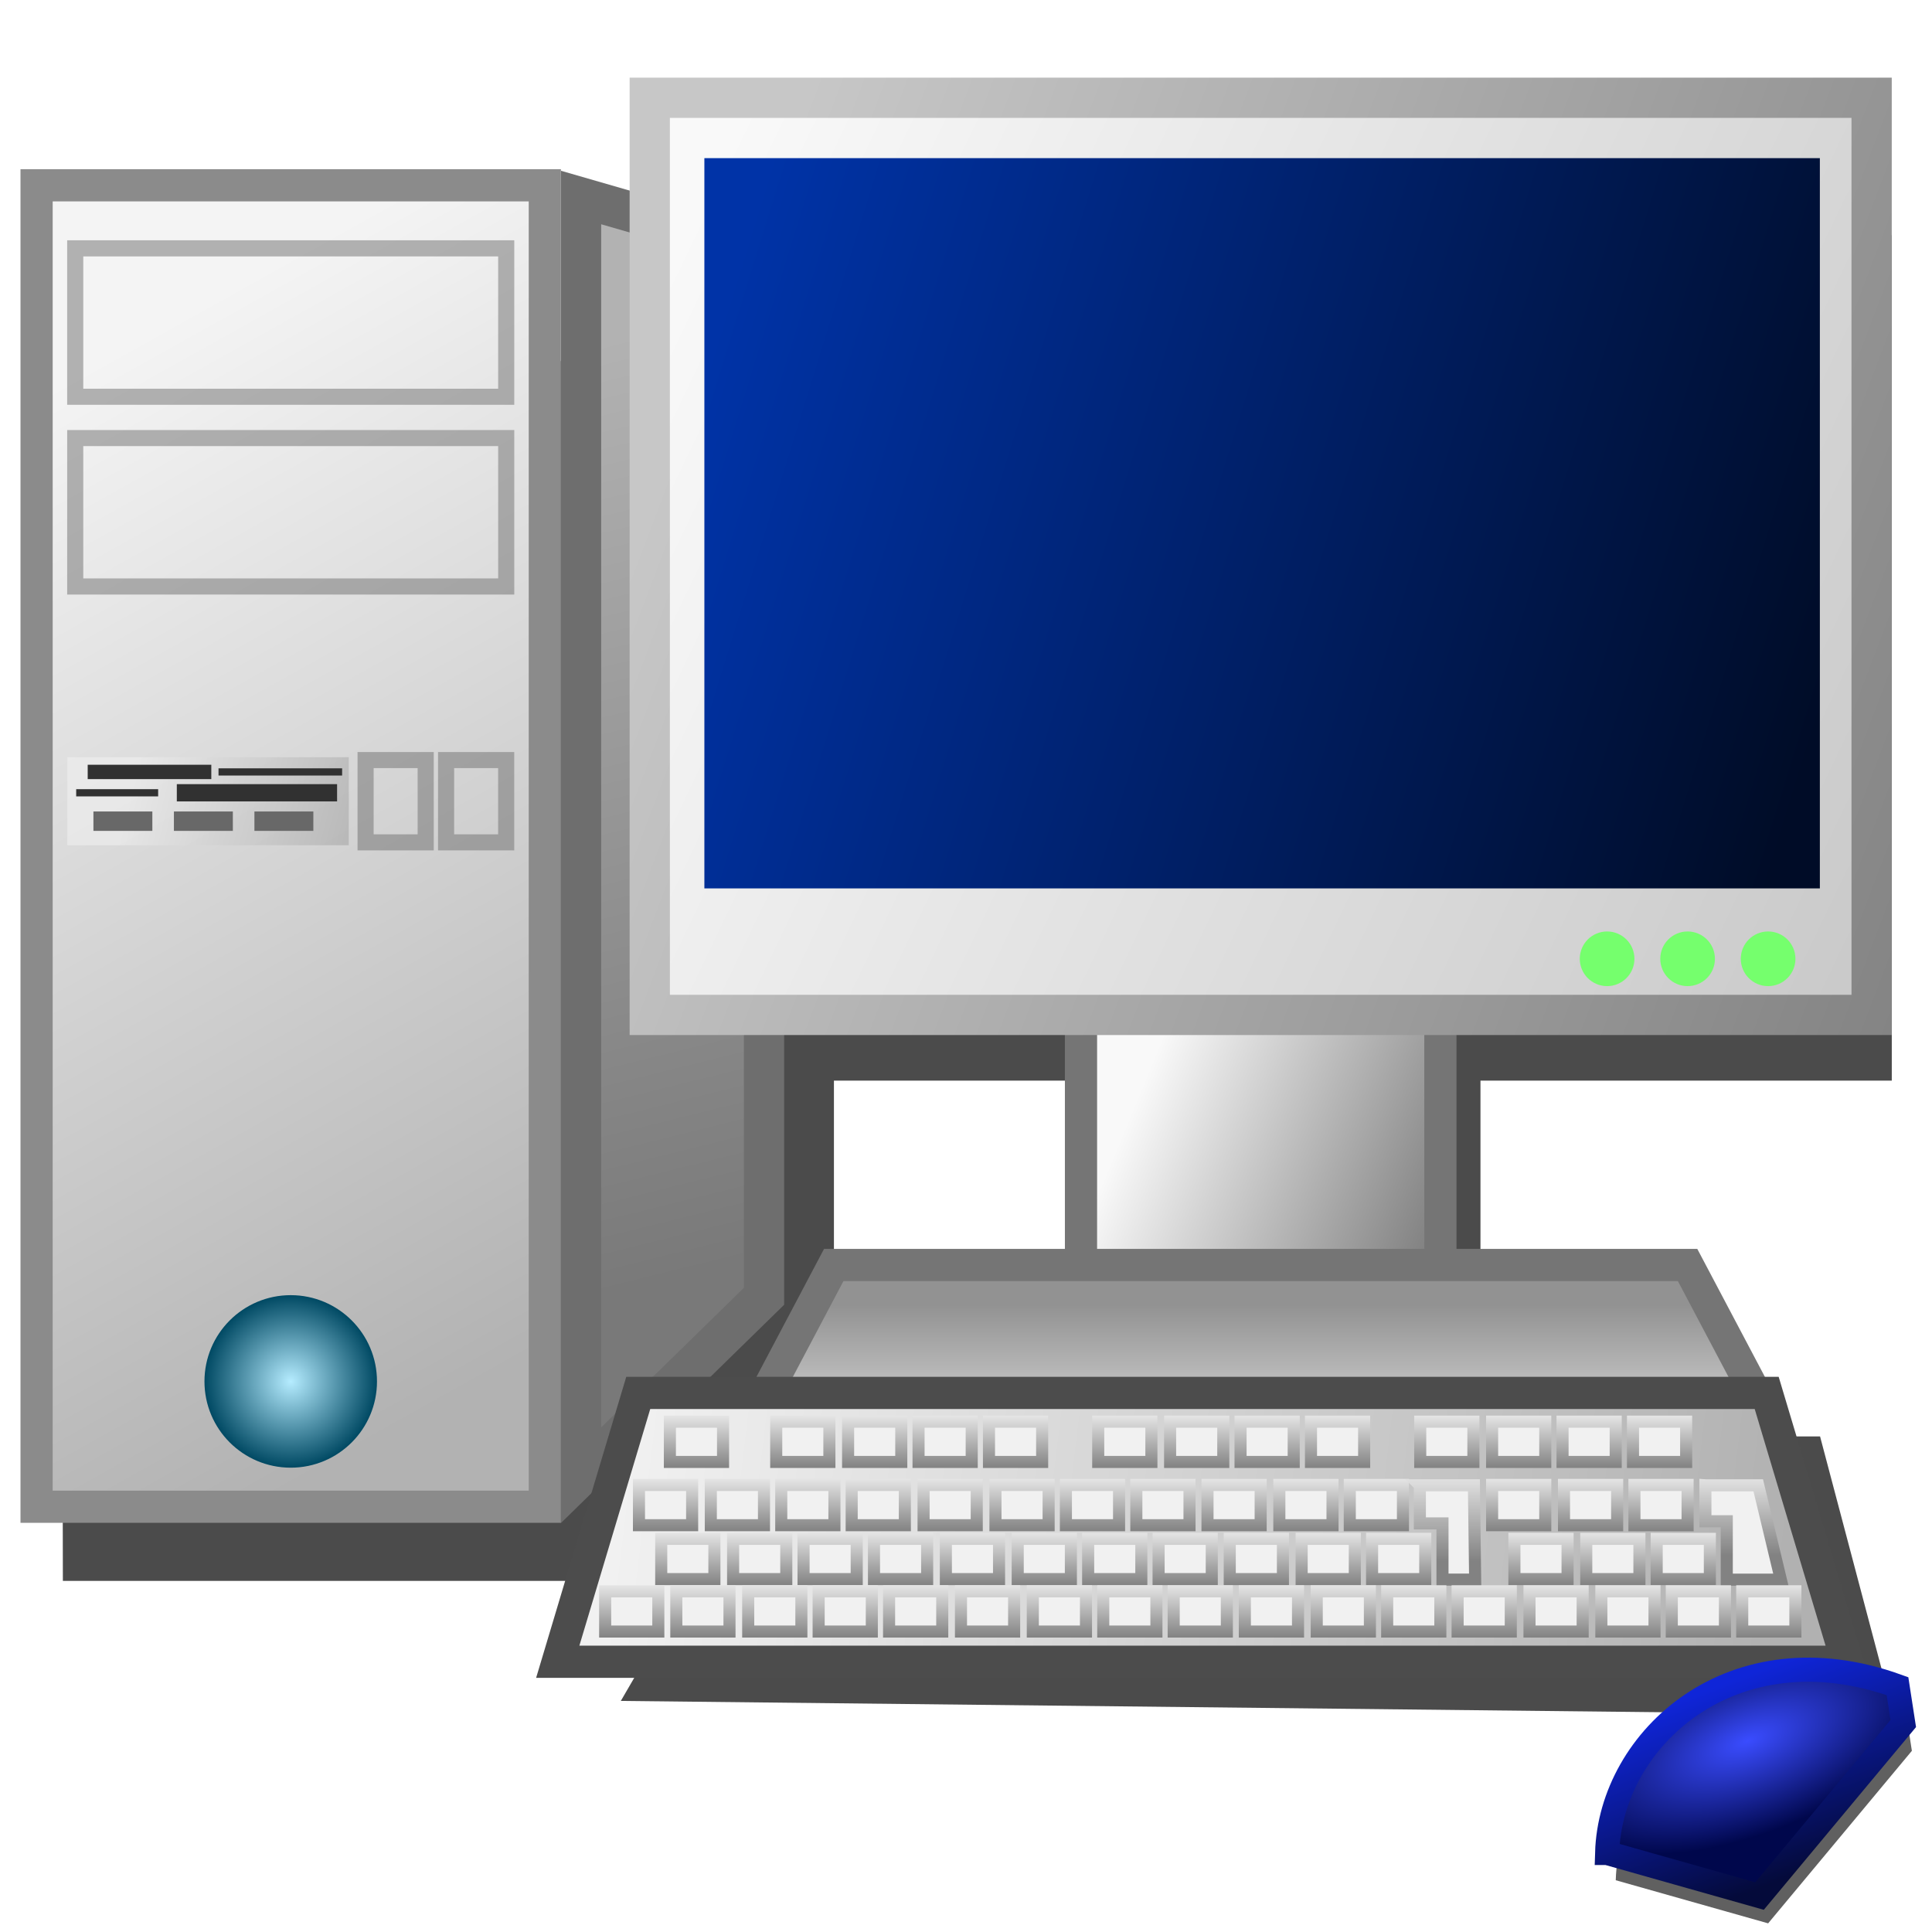 <?xml version="1.0" encoding="UTF-8" standalone="no"?>
<!-- Created with Inkscape (http://www.inkscape.org/) -->

<svg
   xmlns:dc="http://purl.org/dc/elements/1.1/"
   xmlns:cc="http://creativecommons.org/ns#"
   xmlns:rdf="http://www.w3.org/1999/02/22-rdf-syntax-ns#"
   xmlns:svg="http://www.w3.org/2000/svg"
   xmlns="http://www.w3.org/2000/svg"
   xmlns:xlink="http://www.w3.org/1999/xlink"
   xmlns:sodipodi="http://sodipodi.sourceforge.net/DTD/sodipodi-0.dtd"
   xmlns:inkscape="http://www.inkscape.org/namespaces/inkscape"
   width="48px"
   height="48px"
   id="svg2816"
   version="1.1"
   inkscape:version="0.47 r22583"
   sodipodi:docname="Neues Dokument 2">
  <title
     id="title4203">Desktop PC</title>
  <defs
     id="defs2818">
    <linearGradient
       inkscape:collect="always"
       id="linearGradient4159">
      <stop
         style="stop-color:#0f25d8;stop-opacity:1"
         offset="0"
         id="stop4161" />
      <stop
         style="stop-color:#040a3a;stop-opacity:1"
         offset="1"
         id="stop4163" />
    </linearGradient>
    <linearGradient
       inkscape:collect="always"
       id="linearGradient4151">
      <stop
         style="stop-color:#3a4cff;stop-opacity:1"
         offset="0"
         id="stop4153" />
      <stop
         style="stop-color:#00074c;stop-opacity:1"
         offset="1"
         id="stop4155" />
    </linearGradient>
    <linearGradient
       inkscape:collect="always"
       id="linearGradient4048">
      <stop
         style="stop-color:#c7c7c7;stop-opacity:1;"
         offset="0"
         id="stop4050" />
      <stop
         style="stop-color:#848484;stop-opacity:1"
         offset="1"
         id="stop4052" />
    </linearGradient>
    <linearGradient
       inkscape:collect="always"
       id="linearGradient3779">
      <stop
         style="stop-color:#828282;stop-opacity:1"
         offset="0"
         id="stop3781" />
      <stop
         style="stop-color:#e5e5e5;stop-opacity:1"
         offset="1"
         id="stop3783" />
    </linearGradient>
    <linearGradient
       inkscape:collect="always"
       id="linearGradient3766">
      <stop
         style="stop-color:#f1f1f1;stop-opacity:1"
         offset="0"
         id="stop3768" />
      <stop
         style="stop-color:#b1b1b1;stop-opacity:1"
         offset="1"
         id="stop3770" />
    </linearGradient>
    <linearGradient
       inkscape:collect="always"
       id="linearGradient3729">
      <stop
         style="stop-color:#b5ecff;stop-opacity:1"
         offset="0"
         id="stop3731" />
      <stop
         style="stop-color:#004963;stop-opacity:1"
         offset="1"
         id="stop3733" />
    </linearGradient>
    <linearGradient
       inkscape:collect="always"
       id="linearGradient3717">
      <stop
         style="stop-color:#f4f4f4;stop-opacity:1"
         offset="0"
         id="stop3719" />
      <stop
         style="stop-color:#a0a0a0;stop-opacity:1"
         offset="1"
         id="stop3721" />
    </linearGradient>
    <linearGradient
       inkscape:collect="always"
       id="linearGradient3685">
      <stop
         style="stop-color:#b2b2b2;stop-opacity:1"
         offset="0"
         id="stop3687" />
      <stop
         style="stop-color:#797979;stop-opacity:1"
         offset="1"
         id="stop3689" />
    </linearGradient>
    <linearGradient
       inkscape:collect="always"
       id="linearGradient3675">
      <stop
         style="stop-color:#f4f4f4;stop-opacity:1"
         offset="0"
         id="stop3677" />
      <stop
         style="stop-color:#b2b2b2;stop-opacity:1"
         offset="1"
         id="stop3679" />
    </linearGradient>
    <linearGradient
       inkscape:collect="always"
       id="linearGradient3653">
      <stop
         style="stop-color:#bfbfbf;stop-opacity:1"
         offset="0"
         id="stop3655" />
      <stop
         style="stop-color:#929292;stop-opacity:1"
         offset="1"
         id="stop3657" />
    </linearGradient>
    <linearGradient
       id="linearGradient3640"
       inkscape:collect="always">
      <stop
         id="stop3642"
         offset="0"
         style="stop-color:#f9f9f9;stop-opacity:1;" />
      <stop
         id="stop3644"
         offset="1"
         style="stop-color:#797979;stop-opacity:1" />
    </linearGradient>
    <linearGradient
       inkscape:collect="always"
       id="linearGradient3609">
      <stop
         style="stop-color:#0033a7;stop-opacity:1"
         offset="0"
         id="stop3611" />
      <stop
         style="stop-color:#000c27;stop-opacity:1"
         offset="1"
         id="stop3613" />
    </linearGradient>
    <linearGradient
       inkscape:collect="always"
       id="linearGradient3599">
      <stop
         style="stop-color:#f9f9f9;stop-opacity:1;"
         offset="0"
         id="stop3601" />
      <stop
         style="stop-color:#c9c9c9;stop-opacity:1"
         offset="1"
         id="stop3603" />
    </linearGradient>
    <linearGradient
       inkscape:collect="always"
       xlink:href="#linearGradient3675"
       id="linearGradient3681"
       x1="0.509"
       y1="10.978"
       x2="15.148"
       y2="36.838"
       gradientUnits="userSpaceOnUse"
       gradientTransform="matrix(0.912,0,0,0.9,0.08,4.132)" />
    <linearGradient
       inkscape:collect="always"
       xlink:href="#linearGradient3685"
       id="linearGradient3691"
       x1="13.936"
       y1="12.708"
       x2="19.482"
       y2="35.083"
       gradientUnits="userSpaceOnUse" />
    <linearGradient
       inkscape:collect="always"
       xlink:href="#linearGradient3717"
       id="linearGradient3723"
       x1="3.44"
       y1="23.317"
       x2="8.469"
       y2="24.531"
       gradientUnits="userSpaceOnUse"
       gradientTransform="matrix(1.06,0,0,1,-0.308,0)" />
    <radialGradient
       inkscape:collect="always"
       xlink:href="#linearGradient3729"
       id="radialGradient3735"
       cx="7.393"
       cy="38.321"
       fx="7.393"
       fy="38.321"
       r="2.143"
       gradientUnits="userSpaceOnUse" />
    <linearGradient
       inkscape:collect="always"
       xlink:href="#linearGradient3653"
       id="linearGradient3744"
       gradientUnits="userSpaceOnUse"
       gradientTransform="matrix(0.831,0,0,0.166,5.306,34.028)"
       x1="31.321"
       y1="26.743"
       x2="31.321"
       y2="14.404" />
    <linearGradient
       inkscape:collect="always"
       xlink:href="#linearGradient3609"
       id="linearGradient3747"
       gradientUnits="userSpaceOnUse"
       x1="17.5"
       y1="15.286"
       x2="45.214"
       y2="23.857"
       gradientTransform="translate(0,-2)" />
    <linearGradient
       inkscape:collect="always"
       xlink:href="#linearGradient3599"
       id="linearGradient3750"
       gradientUnits="userSpaceOnUse"
       x1="15.643"
       y1="14.464"
       x2="47"
       y2="29.464"
       gradientTransform="translate(0,-2)" />
    <linearGradient
       inkscape:collect="always"
       xlink:href="#linearGradient3640"
       id="linearGradient3753"
       gradientUnits="userSpaceOnUse"
       gradientTransform="matrix(0.294,0,0,0.354,22.109,24.943)"
       x1="21.471"
       y1="16.75"
       x2="47"
       y2="29.464" />
    <linearGradient
       inkscape:collect="always"
       xlink:href="#linearGradient3766"
       id="linearGradient3775"
       gradientUnits="userSpaceOnUse"
       x1="16.957"
       y1="41.982"
       x2="45.793"
       y2="45.446"
       gradientTransform="translate(-1.214,-3.714)" />
    <linearGradient
       inkscape:collect="always"
       xlink:href="#linearGradient3779"
       id="linearGradient3785"
       x1="17.589"
       y1="38.257"
       x2="17.589"
       y2="36.957"
       gradientUnits="userSpaceOnUse" />
    <linearGradient
       inkscape:collect="always"
       xlink:href="#linearGradient3779"
       id="linearGradient3789"
       gradientUnits="userSpaceOnUse"
       x1="17.589"
       y1="38.257"
       x2="17.589"
       y2="36.957"
       gradientTransform="translate(2.643,0)" />
    <linearGradient
       inkscape:collect="always"
       xlink:href="#linearGradient3779"
       id="linearGradient3793"
       gradientUnits="userSpaceOnUse"
       gradientTransform="translate(4.429,0)"
       x1="17.589"
       y1="38.257"
       x2="17.589"
       y2="36.957" />
    <linearGradient
       inkscape:collect="always"
       xlink:href="#linearGradient3779"
       id="linearGradient3797"
       gradientUnits="userSpaceOnUse"
       gradientTransform="translate(6.179,0)"
       x1="17.589"
       y1="38.257"
       x2="17.589"
       y2="36.957" />
    <linearGradient
       inkscape:collect="always"
       xlink:href="#linearGradient3779"
       id="linearGradient3801"
       gradientUnits="userSpaceOnUse"
       gradientTransform="translate(7.929,0)"
       x1="17.589"
       y1="38.257"
       x2="17.589"
       y2="36.957" />
    <linearGradient
       inkscape:collect="always"
       xlink:href="#linearGradient3779"
       id="linearGradient3811"
       gradientUnits="userSpaceOnUse"
       gradientTransform="translate(10.643,0)"
       x1="17.589"
       y1="38.257"
       x2="17.589"
       y2="36.957" />
    <linearGradient
       inkscape:collect="always"
       xlink:href="#linearGradient3779"
       id="linearGradient3813"
       gradientUnits="userSpaceOnUse"
       gradientTransform="translate(12.429,0)"
       x1="17.589"
       y1="38.257"
       x2="17.589"
       y2="36.957" />
    <linearGradient
       inkscape:collect="always"
       xlink:href="#linearGradient3779"
       id="linearGradient3815"
       gradientUnits="userSpaceOnUse"
       gradientTransform="translate(14.179,0)"
       x1="17.589"
       y1="38.257"
       x2="17.589"
       y2="36.957" />
    <linearGradient
       inkscape:collect="always"
       xlink:href="#linearGradient3779"
       id="linearGradient3817"
       gradientUnits="userSpaceOnUse"
       gradientTransform="translate(15.929,0)"
       x1="17.589"
       y1="38.257"
       x2="17.589"
       y2="36.957" />
    <linearGradient
       inkscape:collect="always"
       xlink:href="#linearGradient3779"
       id="linearGradient3827"
       gradientUnits="userSpaceOnUse"
       gradientTransform="translate(18.643,0)"
       x1="17.589"
       y1="38.257"
       x2="17.589"
       y2="36.957" />
    <linearGradient
       inkscape:collect="always"
       xlink:href="#linearGradient3779"
       id="linearGradient3829"
       gradientUnits="userSpaceOnUse"
       gradientTransform="translate(20.429,0)"
       x1="17.589"
       y1="38.257"
       x2="17.589"
       y2="36.957" />
    <linearGradient
       inkscape:collect="always"
       xlink:href="#linearGradient3779"
       id="linearGradient3831"
       gradientUnits="userSpaceOnUse"
       gradientTransform="translate(22.179,0)"
       x1="17.589"
       y1="38.257"
       x2="17.589"
       y2="36.957" />
    <linearGradient
       inkscape:collect="always"
       xlink:href="#linearGradient3779"
       id="linearGradient3833"
       gradientUnits="userSpaceOnUse"
       gradientTransform="translate(23.929,0)"
       x1="17.589"
       y1="38.257"
       x2="17.589"
       y2="36.957" />
    <linearGradient
       inkscape:collect="always"
       xlink:href="#linearGradient3779"
       id="linearGradient3845"
       gradientUnits="userSpaceOnUse"
       gradientTransform="translate(23.964,1.571)"
       x1="17.589"
       y1="38.257"
       x2="17.589"
       y2="36.957" />
    <linearGradient
       inkscape:collect="always"
       xlink:href="#linearGradient3779"
       id="linearGradient3847"
       gradientUnits="userSpaceOnUse"
       gradientTransform="translate(22.214,1.571)"
       x1="17.589"
       y1="38.257"
       x2="17.589"
       y2="36.957" />
    <linearGradient
       inkscape:collect="always"
       xlink:href="#linearGradient3779"
       id="linearGradient3849"
       gradientUnits="userSpaceOnUse"
       gradientTransform="translate(20.429,1.571)"
       x1="17.589"
       y1="38.257"
       x2="17.589"
       y2="36.957" />
    <linearGradient
       inkscape:collect="always"
       xlink:href="#linearGradient3779"
       id="linearGradient3859"
       gradientUnits="userSpaceOnUse"
       gradientTransform="translate(13.357,1.571)"
       x1="17.589"
       y1="38.257"
       x2="17.589"
       y2="36.957" />
    <linearGradient
       inkscape:collect="always"
       xlink:href="#linearGradient3779"
       id="linearGradient3861"
       gradientUnits="userSpaceOnUse"
       gradientTransform="translate(15.143,1.571)"
       x1="17.589"
       y1="38.257"
       x2="17.589"
       y2="36.957" />
    <linearGradient
       inkscape:collect="always"
       xlink:href="#linearGradient3779"
       id="linearGradient3863"
       gradientUnits="userSpaceOnUse"
       gradientTransform="translate(16.893,1.571)"
       x1="17.589"
       y1="38.257"
       x2="17.589"
       y2="36.957" />
    <linearGradient
       inkscape:collect="always"
       xlink:href="#linearGradient3779"
       id="linearGradient3883"
       gradientUnits="userSpaceOnUse"
       gradientTransform="translate(6.304,1.571)"
       x1="17.589"
       y1="38.257"
       x2="17.589"
       y2="36.957" />
    <linearGradient
       inkscape:collect="always"
       xlink:href="#linearGradient3779"
       id="linearGradient3885"
       gradientUnits="userSpaceOnUse"
       gradientTransform="translate(8.089,1.571)"
       x1="17.589"
       y1="38.257"
       x2="17.589"
       y2="36.957" />
    <linearGradient
       inkscape:collect="always"
       xlink:href="#linearGradient3779"
       id="linearGradient3887"
       gradientUnits="userSpaceOnUse"
       gradientTransform="translate(9.839,1.571)"
       x1="17.589"
       y1="38.257"
       x2="17.589"
       y2="36.957" />
    <linearGradient
       inkscape:collect="always"
       xlink:href="#linearGradient3779"
       id="linearGradient3889"
       gradientUnits="userSpaceOnUse"
       gradientTransform="translate(11.589,1.571)"
       x1="17.589"
       y1="38.257"
       x2="17.589"
       y2="36.957" />
    <linearGradient
       inkscape:collect="always"
       xlink:href="#linearGradient3779"
       id="linearGradient3891"
       gradientUnits="userSpaceOnUse"
       gradientTransform="translate(-0.768,1.571)"
       x1="17.589"
       y1="38.257"
       x2="17.589"
       y2="36.957" />
    <linearGradient
       inkscape:collect="always"
       xlink:href="#linearGradient3779"
       id="linearGradient3893"
       gradientUnits="userSpaceOnUse"
       gradientTransform="translate(1.018,1.571)"
       x1="17.589"
       y1="38.257"
       x2="17.589"
       y2="36.957" />
    <linearGradient
       inkscape:collect="always"
       xlink:href="#linearGradient3779"
       id="linearGradient3895"
       gradientUnits="userSpaceOnUse"
       gradientTransform="translate(2.768,1.571)"
       x1="17.589"
       y1="38.257"
       x2="17.589"
       y2="36.957" />
    <linearGradient
       inkscape:collect="always"
       xlink:href="#linearGradient3779"
       id="linearGradient3897"
       gradientUnits="userSpaceOnUse"
       gradientTransform="translate(4.518,1.571)"
       x1="17.589"
       y1="38.257"
       x2="17.589"
       y2="36.957" />
    <linearGradient
       inkscape:collect="always"
       xlink:href="#linearGradient3779"
       id="linearGradient3931"
       gradientUnits="userSpaceOnUse"
       gradientTransform="translate(20.982,2.911)"
       x1="17.589"
       y1="38.257"
       x2="17.589"
       y2="36.957" />
    <linearGradient
       inkscape:collect="always"
       xlink:href="#linearGradient3779"
       id="linearGradient3933"
       gradientUnits="userSpaceOnUse"
       gradientTransform="translate(22.768,2.911)"
       x1="17.589"
       y1="38.257"
       x2="17.589"
       y2="36.957" />
    <linearGradient
       inkscape:collect="always"
       xlink:href="#linearGradient3779"
       id="linearGradient3935"
       gradientUnits="userSpaceOnUse"
       gradientTransform="translate(24.518,2.911)"
       x1="17.589"
       y1="38.257"
       x2="17.589"
       y2="36.957" />
    <linearGradient
       inkscape:collect="always"
       xlink:href="#linearGradient3779"
       id="linearGradient3939"
       gradientUnits="userSpaceOnUse"
       gradientTransform="translate(13.911,2.911)"
       x1="17.589"
       y1="38.257"
       x2="17.589"
       y2="36.957" />
    <linearGradient
       inkscape:collect="always"
       xlink:href="#linearGradient3779"
       id="linearGradient3941"
       gradientUnits="userSpaceOnUse"
       gradientTransform="translate(15.696,2.911)"
       x1="17.589"
       y1="38.257"
       x2="17.589"
       y2="36.957" />
    <linearGradient
       inkscape:collect="always"
       xlink:href="#linearGradient3779"
       id="linearGradient3943"
       gradientUnits="userSpaceOnUse"
       gradientTransform="translate(17.446,2.911)"
       x1="17.589"
       y1="38.257"
       x2="17.589"
       y2="36.957" />
    <linearGradient
       inkscape:collect="always"
       xlink:href="#linearGradient3779"
       id="linearGradient3947"
       gradientUnits="userSpaceOnUse"
       gradientTransform="translate(6.857,2.911)"
       x1="17.589"
       y1="38.257"
       x2="17.589"
       y2="36.957" />
    <linearGradient
       inkscape:collect="always"
       xlink:href="#linearGradient3779"
       id="linearGradient3949"
       gradientUnits="userSpaceOnUse"
       gradientTransform="translate(8.643,2.911)"
       x1="17.589"
       y1="38.257"
       x2="17.589"
       y2="36.957" />
    <linearGradient
       inkscape:collect="always"
       xlink:href="#linearGradient3779"
       id="linearGradient3951"
       gradientUnits="userSpaceOnUse"
       gradientTransform="translate(10.393,2.911)"
       x1="17.589"
       y1="38.257"
       x2="17.589"
       y2="36.957" />
    <linearGradient
       inkscape:collect="always"
       xlink:href="#linearGradient3779"
       id="linearGradient3953"
       gradientUnits="userSpaceOnUse"
       gradientTransform="translate(12.143,2.911)"
       x1="17.589"
       y1="38.257"
       x2="17.589"
       y2="36.957" />
    <linearGradient
       inkscape:collect="always"
       xlink:href="#linearGradient3779"
       id="linearGradient3955"
       gradientUnits="userSpaceOnUse"
       gradientTransform="translate(-0.214,2.911)"
       x1="17.589"
       y1="38.257"
       x2="17.589"
       y2="36.957" />
    <linearGradient
       inkscape:collect="always"
       xlink:href="#linearGradient3779"
       id="linearGradient3957"
       gradientUnits="userSpaceOnUse"
       gradientTransform="translate(1.571,2.911)"
       x1="17.589"
       y1="38.257"
       x2="17.589"
       y2="36.957" />
    <linearGradient
       inkscape:collect="always"
       xlink:href="#linearGradient3779"
       id="linearGradient3959"
       gradientUnits="userSpaceOnUse"
       gradientTransform="translate(3.321,2.911)"
       x1="17.589"
       y1="38.257"
       x2="17.589"
       y2="36.957" />
    <linearGradient
       inkscape:collect="always"
       xlink:href="#linearGradient3779"
       id="linearGradient3961"
       gradientUnits="userSpaceOnUse"
       gradientTransform="translate(5.071,2.911)"
       x1="17.589"
       y1="38.257"
       x2="17.589"
       y2="36.957" />
    <linearGradient
       inkscape:collect="always"
       xlink:href="#linearGradient3779"
       id="linearGradient3995"
       gradientUnits="userSpaceOnUse"
       gradientTransform="translate(21.357,4.214)"
       x1="17.589"
       y1="38.257"
       x2="17.589"
       y2="36.957" />
    <linearGradient
       inkscape:collect="always"
       xlink:href="#linearGradient3779"
       id="linearGradient3997"
       gradientUnits="userSpaceOnUse"
       gradientTransform="translate(23.143,4.214)"
       x1="17.589"
       y1="38.257"
       x2="17.589"
       y2="36.957" />
    <linearGradient
       inkscape:collect="always"
       xlink:href="#linearGradient3779"
       id="linearGradient3999"
       gradientUnits="userSpaceOnUse"
       gradientTransform="translate(24.893,4.214)"
       x1="17.589"
       y1="38.257"
       x2="17.589"
       y2="36.957" />
    <linearGradient
       inkscape:collect="always"
       xlink:href="#linearGradient3779"
       id="linearGradient4001"
       gradientUnits="userSpaceOnUse"
       gradientTransform="translate(26.643,4.214)"
       x1="17.589"
       y1="38.257"
       x2="17.589"
       y2="36.957" />
    <linearGradient
       inkscape:collect="always"
       xlink:href="#linearGradient3779"
       id="linearGradient4003"
       gradientUnits="userSpaceOnUse"
       gradientTransform="translate(14.286,4.214)"
       x1="17.589"
       y1="38.257"
       x2="17.589"
       y2="36.957" />
    <linearGradient
       inkscape:collect="always"
       xlink:href="#linearGradient3779"
       id="linearGradient4005"
       gradientUnits="userSpaceOnUse"
       gradientTransform="translate(16.071,4.214)"
       x1="17.589"
       y1="38.257"
       x2="17.589"
       y2="36.957" />
    <linearGradient
       inkscape:collect="always"
       xlink:href="#linearGradient3779"
       id="linearGradient4007"
       gradientUnits="userSpaceOnUse"
       gradientTransform="translate(17.821,4.214)"
       x1="17.589"
       y1="38.257"
       x2="17.589"
       y2="36.957" />
    <linearGradient
       inkscape:collect="always"
       xlink:href="#linearGradient3779"
       id="linearGradient4009"
       gradientUnits="userSpaceOnUse"
       gradientTransform="translate(19.571,4.214)"
       x1="17.589"
       y1="38.257"
       x2="17.589"
       y2="36.957" />
    <linearGradient
       inkscape:collect="always"
       xlink:href="#linearGradient3779"
       id="linearGradient4011"
       gradientUnits="userSpaceOnUse"
       gradientTransform="translate(7.232,4.214)"
       x1="17.589"
       y1="38.257"
       x2="17.589"
       y2="36.957" />
    <linearGradient
       inkscape:collect="always"
       xlink:href="#linearGradient3779"
       id="linearGradient4013"
       gradientUnits="userSpaceOnUse"
       gradientTransform="translate(9.018,4.214)"
       x1="17.589"
       y1="38.257"
       x2="17.589"
       y2="36.957" />
    <linearGradient
       inkscape:collect="always"
       xlink:href="#linearGradient3779"
       id="linearGradient4015"
       gradientUnits="userSpaceOnUse"
       gradientTransform="translate(10.768,4.214)"
       x1="17.589"
       y1="38.257"
       x2="17.589"
       y2="36.957" />
    <linearGradient
       inkscape:collect="always"
       xlink:href="#linearGradient3779"
       id="linearGradient4017"
       gradientUnits="userSpaceOnUse"
       gradientTransform="translate(12.518,4.214)"
       x1="17.589"
       y1="38.257"
       x2="17.589"
       y2="36.957" />
    <linearGradient
       inkscape:collect="always"
       xlink:href="#linearGradient3779"
       id="linearGradient4019"
       gradientUnits="userSpaceOnUse"
       gradientTransform="translate(0.161,4.214)"
       x1="17.589"
       y1="38.257"
       x2="17.589"
       y2="36.957" />
    <linearGradient
       inkscape:collect="always"
       xlink:href="#linearGradient3779"
       id="linearGradient4021"
       gradientUnits="userSpaceOnUse"
       gradientTransform="translate(1.946,4.214)"
       x1="17.589"
       y1="38.257"
       x2="17.589"
       y2="36.957" />
    <linearGradient
       inkscape:collect="always"
       xlink:href="#linearGradient3779"
       id="linearGradient4023"
       gradientUnits="userSpaceOnUse"
       gradientTransform="translate(3.696,4.214)"
       x1="17.589"
       y1="38.257"
       x2="17.589"
       y2="36.957" />
    <linearGradient
       inkscape:collect="always"
       xlink:href="#linearGradient3779"
       id="linearGradient4025"
       gradientUnits="userSpaceOnUse"
       gradientTransform="translate(5.446,4.214)"
       x1="17.589"
       y1="38.257"
       x2="17.589"
       y2="36.957" />
    <linearGradient
       inkscape:collect="always"
       xlink:href="#linearGradient3779"
       id="linearGradient4029"
       gradientUnits="userSpaceOnUse"
       gradientTransform="translate(-1.607,4.214)"
       x1="17.589"
       y1="38.257"
       x2="17.589"
       y2="36.957" />
    <linearGradient
       inkscape:collect="always"
       xlink:href="#linearGradient3779"
       id="linearGradient4040"
       gradientUnits="userSpaceOnUse"
       gradientTransform="matrix(1,0,0,1.518,25.714,-17.645)"
       x1="17.589"
       y1="38.257"
       x2="17.589"
       y2="36.957" />
    <linearGradient
       inkscape:collect="always"
       xlink:href="#linearGradient3779"
       id="linearGradient4045"
       gradientUnits="userSpaceOnUse"
       gradientTransform="matrix(1,0,0,1.643,18.643,-22.283)"
       x1="17.589"
       y1="38.257"
       x2="17.589"
       y2="36.957" />
    <linearGradient
       inkscape:collect="always"
       xlink:href="#linearGradient4048"
       id="linearGradient4054"
       x1="15.643"
       y1="17.821"
       x2="47"
       y2="29.714"
       gradientUnits="userSpaceOnUse" />
    <filter
       inkscape:collect="always"
       id="filter4145">
      <feGaussianBlur
         inkscape:collect="always"
         stdDeviation="0.433"
         id="feGaussianBlur4147" />
    </filter>
    <filter
       inkscape:collect="always"
       id="filter4189">
      <feGaussianBlur
         inkscape:collect="always"
         stdDeviation="0.161"
         id="feGaussianBlur4191" />
    </filter>
    <radialGradient
       inkscape:collect="always"
       xlink:href="#linearGradient4151"
       id="radialGradient4197"
       gradientUnits="userSpaceOnUse"
       gradientTransform="matrix(1.185,-0.456,0.209,0.542,-16.989,39.362)"
       cx="41.973"
       cy="42.496"
       fx="41.973"
       fy="42.496"
       r="3.979" />
    <linearGradient
       inkscape:collect="always"
       xlink:href="#linearGradient4159"
       id="linearGradient4199"
       gradientUnits="userSpaceOnUse"
       x1="41.182"
       y1="41.777"
       x2="42.996"
       y2="46.509" />
  </defs>
  <sodipodi:namedview
     id="base"
     pagecolor="#ffffff"
     bordercolor="#666666"
     borderopacity="1.0"
     inkscape:pageopacity="0.0"
     inkscape:pageshadow="2"
     inkscape:zoom="14"
     inkscape:cx="22.245877"
     inkscape:cy="23.474713"
     inkscape:current-layer="layer1"
     showgrid="true"
     inkscape:grid-bbox="true"
     inkscape:document-units="px"
     inkscape:window-width="1680"
     inkscape:window-height="1000"
     inkscape:window-x="-8"
     inkscape:window-y="-8"
     inkscape:window-maximized="1"
     showguides="true"
     inkscape:guide-bbox="true">
    <inkscape:grid
       type="xygrid"
       id="grid2812"
       empspacing="12"
       visible="true"
       enabled="false"
       snapvisiblegridlinesonly="true"
       dotted="false" />
    <inkscape:grid
       type="xygrid"
       id="grid2818"
       empspacing="16"
       visible="true"
       enabled="false"
       snapvisiblegridlinesonly="true" />
    <inkscape:grid
       type="xygrid"
       id="grid2820"
       empspacing="4"
       visible="true"
       enabled="false"
       snapvisiblegridlinesonly="true" />
  </sodipodi:namedview>
  <g
     id="layer1"
     inkscape:label="Layer 1"
     inkscape:groupmode="layer">
    <path
       style="opacity:0.91;fill:#262626;fill-opacity:1;stroke:none;filter:url(#filter4145)"
       d="m 17.781,5.844 0,3.719 -16.281,-2.5 0.062,32.214 12.594,0 2.906,0.161 -1.638,2.821 31.625,0.344 -1.83,-6.915 -2.312,0 L 41.938,34 l -5.156,0 0,-7.152 10.219,0 0,-21.004 -29.219,0 z m 2.938,21.004 6.844,0 0,7.152 -6.125,0 -0.719,0.906 0,-8.058 z"
       id="rect4136"
       sodipodi:nodetypes="cccccccccccccccccccccc" />
    <g
       id="g4119"
       transform="translate(0,-4)">
      <path
         sodipodi:nodetypes="ccccc"
         id="path3683"
         d="m 14.436,8.907 0,31.744 4.546,-4.445 0,-25.986 -4.546,-1.313 z"
         style="fill:url(#linearGradient3691);fill-opacity:1;stroke:#6e6e6e;stroke-width:1px;stroke-linecap:butt;stroke-linejoin:miter;stroke-opacity:1" />
      <rect
         y="8.604"
         x="0.909"
         height="32.83"
         width="12.627"
         id="rect3673"
         style="fill:url(#linearGradient3681);fill-opacity:1;stroke:#8b8b8b;stroke-width:0.8;stroke-linecap:round;stroke-linejoin:miter;stroke-miterlimit:4;stroke-opacity:1;stroke-dasharray:none;stroke-dashoffset:0" />
      <rect
         y="22.813"
         x="1.672"
         height="2.187"
         width="6.993"
         id="rect3715"
         style="opacity:0.5;fill:url(#linearGradient3723);fill-opacity:1;stroke:none" />
      <rect
         y="10.17"
         x="1.869"
         height="3.687"
         width="10.708"
         id="rect3693"
         style="opacity:0.5;fill:none;stroke:#6e6e6e;stroke-width:0.4;stroke-linecap:round;stroke-linejoin:miter;stroke-miterlimit:4;stroke-opacity:1;stroke-dasharray:none;stroke-dashoffset:0" />
      <rect
         style="opacity:0.5;fill:none;stroke:#6e6e6e;stroke-width:0.4;stroke-linecap:round;stroke-linejoin:miter;stroke-miterlimit:4;stroke-opacity:1;stroke-dasharray:none;stroke-dashoffset:0"
         id="rect3695"
         width="10.708"
         height="3.687"
         x="1.869"
         y="14.884" />
      <rect
         y="22.884"
         x="11.083"
         height="2.044"
         width="1.493"
         id="rect3697"
         style="opacity:0.5;fill:none;stroke:#6e6e6e;stroke-width:0.4;stroke-linecap:round;stroke-linejoin:miter;stroke-miterlimit:4;stroke-opacity:1;stroke-dasharray:none;stroke-dashoffset:0" />
      <rect
         style="opacity:0.5;fill:none;stroke:#6e6e6e;stroke-width:0.4;stroke-linecap:round;stroke-linejoin:miter;stroke-miterlimit:4;stroke-opacity:1;stroke-dasharray:none;stroke-dashoffset:0"
         id="rect3699"
         width="1.493"
         height="2.044"
         x="9.083"
         y="22.884" />
      <rect
         y="23"
         x="2.179"
         height="0.357"
         width="3.071"
         id="rect3701"
         style="fill:#313131;fill-opacity:1;stroke:none" />
      <rect
         style="fill:#313131;fill-opacity:1;stroke:none"
         id="rect3703"
         width="3.071"
         height="0.179"
         x="5.429"
         y="23.089" />
      <rect
         y="23.607"
         x="1.893"
         height="0.179"
         width="2.036"
         id="rect3705"
         style="fill:#313131;fill-opacity:1;stroke:none" />
      <rect
         style="fill:#313131;fill-opacity:1;stroke:none"
         id="rect3707"
         width="3.982"
         height="0.429"
         x="4.393"
         y="23.482" />
      <rect
         y="24.161"
         x="2.321"
         height="0.482"
         width="1.464"
         id="rect3709"
         style="fill:#686868;fill-opacity:1;stroke:none" />
      <rect
         style="fill:#686868;fill-opacity:1;stroke:none"
         id="rect3711"
         width="1.464"
         height="0.482"
         x="4.321"
         y="24.161" />
      <rect
         y="24.161"
         x="6.321"
         height="0.482"
         width="1.464"
         id="rect3713"
         style="fill:#686868;fill-opacity:1;stroke:none" />
      <path
         transform="translate(-0.17,0)"
         d="m 9.536,38.321 c 0,1.183 -0.959,2.143 -2.143,2.143 C 6.209,40.464 5.25,39.505 5.25,38.321 c 0,-1.183 0.959,-2.143 2.143,-2.143 1.183,0 2.143,0.959 2.143,2.143 z"
         sodipodi:ry="2.1428571"
         sodipodi:rx="2.1428571"
         sodipodi:cy="38.32143"
         sodipodi:cx="7.3928571"
         id="path3727"
         style="fill:url(#radialGradient3735);fill-opacity:1;stroke:none"
         sodipodi:type="arc" />
    </g>
    <g
       id="g3755"
       transform="translate(0,-4)">
      <rect
         style="fill:url(#linearGradient3753);fill-opacity:1;stroke:#757575;stroke-width:0.8;stroke-linecap:round;stroke-linejoin:miter;stroke-miterlimit:4;stroke-opacity:1;stroke-dasharray:none;stroke-dashoffset:0"
         id="rect3636"
         width="8.929"
         height="8.071"
         x="26.857"
         y="27.929" />
      <rect
         y="6.429"
         x="16.143"
         height="22.786"
         width="30.357"
         id="rect2825"
         style="fill:url(#linearGradient3750);fill-opacity:1;stroke:url(#linearGradient4054);stroke-width:1;stroke-linecap:round;stroke-linejoin:miter;stroke-miterlimit:4;stroke-opacity:1;stroke-dasharray:none;stroke-dashoffset:0" />
      <rect
         y="7.929"
         x="17.5"
         height="18.143"
         width="27.714"
         id="rect3607"
         style="fill:url(#linearGradient3747);fill-opacity:1;stroke:none" />
      <path
         sodipodi:nodetypes="ccccc"
         id="rect3646"
         d="m 20.714,35.429 21.214,0 2,3.786 -25.214,0 2,-3.786 z"
         style="fill:url(#linearGradient3744);fill-opacity:1;stroke:#757575;stroke-width:0.8;stroke-linecap:round;stroke-linejoin:miter;stroke-miterlimit:4;stroke-opacity:1;stroke-dashoffset:0" />
      <path
         d="m 40.607,27.821 c 0,0.375 -0.304,0.679 -0.679,0.679 -0.375,0 -0.679,-0.304 -0.679,-0.679 0,-0.375 0.304,-0.679 0.679,-0.679 0.375,0 0.679,0.304 0.679,0.679 z"
         sodipodi:ry="0.6785714"
         sodipodi:rx="0.6785714"
         sodipodi:cy="27.821428"
         sodipodi:cx="39.92857"
         id="path3737"
         style="fill:#75ff6d;fill-opacity:1;stroke:none"
         sodipodi:type="arc" />
      <path
         transform="translate(2,0)"
         sodipodi:type="arc"
         style="fill:#75ff6d;fill-opacity:1;stroke:none"
         id="path3739"
         sodipodi:cx="39.92857"
         sodipodi:cy="27.821428"
         sodipodi:rx="0.6785714"
         sodipodi:ry="0.6785714"
         d="m 40.607,27.821 c 0,0.375 -0.304,0.679 -0.679,0.679 -0.375,0 -0.679,-0.304 -0.679,-0.679 0,-0.375 0.304,-0.679 0.679,-0.679 0.375,0 0.679,0.304 0.679,0.679 z" />
      <path
         d="m 40.607,27.821 c 0,0.375 -0.304,0.679 -0.679,0.679 -0.375,0 -0.679,-0.304 -0.679,-0.679 0,-0.375 0.304,-0.679 0.679,-0.679 0.375,0 0.679,0.304 0.679,0.679 z"
         sodipodi:ry="0.6785714"
         sodipodi:rx="0.6785714"
         sodipodi:cy="27.821428"
         sodipodi:cx="39.92857"
         id="path3741"
         style="fill:#75ff6d;fill-opacity:1;stroke:none"
         sodipodi:type="arc"
         transform="translate(4,0)" />
    </g>
    <g
       id="g4056"
       transform="translate(-0.286,-1.786)">
      <path
         sodipodi:nodetypes="ccccc"
         id="rect3764"
         d="m 16.143,36.393 28.036,0 2,6.679 -32.036,0 2,-6.679 z"
         style="fill:url(#linearGradient3775);fill-opacity:1;stroke:#4c4c4c;stroke-width:0.8;stroke-miterlimit:4;stroke-opacity:1" />
      <rect
         y="37.107"
         x="16.929"
         height="1"
         width="1.321"
         id="rect3777"
         style="fill:#f1f1f1;fill-opacity:1;stroke:url(#linearGradient3785);stroke-width:0.3;stroke-linecap:round;stroke-linejoin:miter;stroke-miterlimit:4;stroke-opacity:1;stroke-dasharray:none;stroke-dashoffset:0" />
      <rect
         style="fill:#f1f1f1;fill-opacity:1;stroke:url(#linearGradient3789);stroke-width:0.3;stroke-linecap:round;stroke-linejoin:miter;stroke-miterlimit:4;stroke-opacity:1;stroke-dasharray:none;stroke-dashoffset:0"
         id="rect3787"
         width="1.321"
         height="1"
         x="19.571"
         y="37.107" />
      <rect
         y="37.107"
         x="21.357"
         height="1"
         width="1.321"
         id="rect3791"
         style="fill:#f1f1f1;fill-opacity:1;stroke:url(#linearGradient3793);stroke-width:0.3;stroke-linecap:round;stroke-linejoin:miter;stroke-miterlimit:4;stroke-opacity:1;stroke-dasharray:none;stroke-dashoffset:0" />
      <rect
         style="fill:#f1f1f1;fill-opacity:1;stroke:url(#linearGradient3797);stroke-width:0.3;stroke-linecap:round;stroke-linejoin:miter;stroke-miterlimit:4;stroke-opacity:1;stroke-dasharray:none;stroke-dashoffset:0"
         id="rect3795"
         width="1.321"
         height="1"
         x="23.107"
         y="37.107" />
      <rect
         y="37.107"
         x="24.857"
         height="1"
         width="1.321"
         id="rect3799"
         style="fill:#f1f1f1;fill-opacity:1;stroke:url(#linearGradient3801);stroke-width:0.3;stroke-linecap:round;stroke-linejoin:miter;stroke-miterlimit:4;stroke-opacity:1;stroke-dasharray:none;stroke-dashoffset:0" />
      <rect
         y="37.107"
         x="27.571"
         height="1"
         width="1.321"
         id="rect3803"
         style="fill:#f1f1f1;fill-opacity:1;stroke:url(#linearGradient3811);stroke-width:0.3;stroke-linecap:round;stroke-linejoin:miter;stroke-miterlimit:4;stroke-opacity:1;stroke-dasharray:none;stroke-dashoffset:0" />
      <rect
         style="fill:#f1f1f1;fill-opacity:1;stroke:url(#linearGradient3813);stroke-width:0.3;stroke-linecap:round;stroke-linejoin:miter;stroke-miterlimit:4;stroke-opacity:1;stroke-dasharray:none;stroke-dashoffset:0"
         id="rect3805"
         width="1.321"
         height="1"
         x="29.357"
         y="37.107" />
      <rect
         y="37.107"
         x="31.107"
         height="1"
         width="1.321"
         id="rect3807"
         style="fill:#f1f1f1;fill-opacity:1;stroke:url(#linearGradient3815);stroke-width:0.3;stroke-linecap:round;stroke-linejoin:miter;stroke-miterlimit:4;stroke-opacity:1;stroke-dasharray:none;stroke-dashoffset:0" />
      <rect
         style="fill:#f1f1f1;fill-opacity:1;stroke:url(#linearGradient3817);stroke-width:0.3;stroke-linecap:round;stroke-linejoin:miter;stroke-miterlimit:4;stroke-opacity:1;stroke-dasharray:none;stroke-dashoffset:0"
         id="rect3809"
         width="1.321"
         height="1"
         x="32.857"
         y="37.107" />
      <rect
         style="fill:#f1f1f1;fill-opacity:1;stroke:url(#linearGradient3827);stroke-width:0.3;stroke-linecap:round;stroke-linejoin:miter;stroke-miterlimit:4;stroke-opacity:1;stroke-dasharray:none;stroke-dashoffset:0"
         id="rect3819"
         width="1.321"
         height="1"
         x="35.571"
         y="37.107" />
      <rect
         y="37.107"
         x="37.357"
         height="1"
         width="1.321"
         id="rect3821"
         style="fill:#f1f1f1;fill-opacity:1;stroke:url(#linearGradient3829);stroke-width:0.3;stroke-linecap:round;stroke-linejoin:miter;stroke-miterlimit:4;stroke-opacity:1;stroke-dasharray:none;stroke-dashoffset:0" />
      <rect
         style="fill:#f1f1f1;fill-opacity:1;stroke:url(#linearGradient3831);stroke-width:0.3;stroke-linecap:round;stroke-linejoin:miter;stroke-miterlimit:4;stroke-opacity:1;stroke-dasharray:none;stroke-dashoffset:0"
         id="rect3823"
         width="1.321"
         height="1"
         x="39.107"
         y="37.107" />
      <rect
         y="37.107"
         x="40.857"
         height="1"
         width="1.321"
         id="rect3825"
         style="fill:#f1f1f1;fill-opacity:1;stroke:url(#linearGradient3833);stroke-width:0.3;stroke-linecap:round;stroke-linejoin:miter;stroke-miterlimit:4;stroke-opacity:1;stroke-dasharray:none;stroke-dashoffset:0" />
      <rect
         y="38.679"
         x="37.357"
         height="1"
         width="1.321"
         id="rect3835"
         style="fill:#f1f1f1;fill-opacity:1;stroke:url(#linearGradient3849);stroke-width:0.3;stroke-linecap:round;stroke-linejoin:miter;stroke-miterlimit:4;stroke-opacity:1;stroke-dasharray:none;stroke-dashoffset:0" />
      <rect
         style="fill:#f1f1f1;fill-opacity:1;stroke:url(#linearGradient3847);stroke-width:0.3;stroke-linecap:round;stroke-linejoin:miter;stroke-miterlimit:4;stroke-opacity:1;stroke-dasharray:none;stroke-dashoffset:0"
         id="rect3837"
         width="1.321"
         height="1"
         x="39.143"
         y="38.679" />
      <rect
         y="38.679"
         x="40.893"
         height="1"
         width="1.321"
         id="rect3839"
         style="fill:#f1f1f1;fill-opacity:1;stroke:url(#linearGradient3845);stroke-width:0.3;stroke-linecap:round;stroke-linejoin:miter;stroke-miterlimit:4;stroke-opacity:1;stroke-dasharray:none;stroke-dashoffset:0" />
      <path
         sodipodi:nodetypes="ccccccc"
         id="rect3841"
         d="m 42.656,38.688 0,0.893 0.531,0 0,1.451 1.344,0 -0.562,-2.344 -1.312,0 z"
         style="fill:#f1f1f1;fill-opacity:1;stroke:url(#linearGradient4040);stroke-width:0.3;stroke-linecap:round;stroke-linejoin:miter;stroke-miterlimit:4;stroke-opacity:1;stroke-dashoffset:0" />
      <rect
         style="fill:#f1f1f1;fill-opacity:1;stroke:url(#linearGradient3859);stroke-width:0.3;stroke-linecap:round;stroke-linejoin:miter;stroke-miterlimit:4;stroke-opacity:1;stroke-dasharray:none;stroke-dashoffset:0"
         id="rect3851"
         width="1.321"
         height="1"
         x="30.286"
         y="38.679" />
      <rect
         y="38.679"
         x="32.071"
         height="1"
         width="1.321"
         id="rect3853"
         style="fill:#f1f1f1;fill-opacity:1;stroke:url(#linearGradient3861);stroke-width:0.3;stroke-linecap:round;stroke-linejoin:miter;stroke-miterlimit:4;stroke-opacity:1;stroke-dasharray:none;stroke-dashoffset:0" />
      <rect
         style="fill:#f1f1f1;fill-opacity:1;stroke:url(#linearGradient3863);stroke-width:0.3;stroke-linecap:round;stroke-linejoin:miter;stroke-miterlimit:4;stroke-opacity:1;stroke-dasharray:none;stroke-dashoffset:0"
         id="rect3855"
         width="1.321"
         height="1"
         x="33.821"
         y="38.679" />
      <path
         sodipodi:nodetypes="ccccccc"
         id="rect3857"
         d="m 35.562,38.688 0,0.946 0.562,0 0,1.397 0.812,0 -0.031,-2.344 -1.344,0 z"
         style="fill:#f1f1f1;fill-opacity:1;stroke:url(#linearGradient4045);stroke-width:0.3;stroke-linecap:round;stroke-linejoin:miter;stroke-miterlimit:4;stroke-opacity:1;stroke-dashoffset:0" />
      <rect
         style="fill:#f1f1f1;fill-opacity:1;stroke:url(#linearGradient3883);stroke-width:0.3;stroke-linecap:round;stroke-linejoin:miter;stroke-miterlimit:4;stroke-opacity:1;stroke-dasharray:none;stroke-dashoffset:0"
         id="rect3867"
         width="1.321"
         height="1"
         x="23.232"
         y="38.679" />
      <rect
         y="38.679"
         x="25.018"
         height="1"
         width="1.321"
         id="rect3869"
         style="fill:#f1f1f1;fill-opacity:1;stroke:url(#linearGradient3885);stroke-width:0.3;stroke-linecap:round;stroke-linejoin:miter;stroke-miterlimit:4;stroke-opacity:1;stroke-dasharray:none;stroke-dashoffset:0" />
      <rect
         style="fill:#f1f1f1;fill-opacity:1;stroke:url(#linearGradient3887);stroke-width:0.3;stroke-linecap:round;stroke-linejoin:miter;stroke-miterlimit:4;stroke-opacity:1;stroke-dasharray:none;stroke-dashoffset:0"
         id="rect3871"
         width="1.321"
         height="1"
         x="26.768"
         y="38.679" />
      <rect
         y="38.679"
         x="28.518"
         height="1"
         width="1.321"
         id="rect3873"
         style="fill:#f1f1f1;fill-opacity:1;stroke:url(#linearGradient3889);stroke-width:0.3;stroke-linecap:round;stroke-linejoin:miter;stroke-miterlimit:4;stroke-opacity:1;stroke-dasharray:none;stroke-dashoffset:0" />
      <rect
         y="38.679"
         x="16.161"
         height="1"
         width="1.321"
         id="rect3875"
         style="fill:#f1f1f1;fill-opacity:1;stroke:url(#linearGradient3891);stroke-width:0.3;stroke-linecap:round;stroke-linejoin:miter;stroke-miterlimit:4;stroke-opacity:1;stroke-dasharray:none;stroke-dashoffset:0" />
      <rect
         style="fill:#f1f1f1;fill-opacity:1;stroke:url(#linearGradient3893);stroke-width:0.3;stroke-linecap:round;stroke-linejoin:miter;stroke-miterlimit:4;stroke-opacity:1;stroke-dasharray:none;stroke-dashoffset:0"
         id="rect3877"
         width="1.321"
         height="1"
         x="17.946"
         y="38.679" />
      <rect
         y="38.679"
         x="19.696"
         height="1"
         width="1.321"
         id="rect3879"
         style="fill:#f1f1f1;fill-opacity:1;stroke:url(#linearGradient3895);stroke-width:0.3;stroke-linecap:round;stroke-linejoin:miter;stroke-miterlimit:4;stroke-opacity:1;stroke-dasharray:none;stroke-dashoffset:0" />
      <rect
         style="fill:#f1f1f1;fill-opacity:1;stroke:url(#linearGradient3897);stroke-width:0.3;stroke-linecap:round;stroke-linejoin:miter;stroke-miterlimit:4;stroke-opacity:1;stroke-dasharray:none;stroke-dashoffset:0"
         id="rect3881"
         width="1.321"
         height="1"
         x="21.446"
         y="38.679" />
      <rect
         style="fill:#f1f1f1;fill-opacity:1;stroke:url(#linearGradient3931);stroke-width:0.3;stroke-linecap:round;stroke-linejoin:miter;stroke-miterlimit:4;stroke-opacity:1;stroke-dasharray:none;stroke-dashoffset:0"
         id="rect3899"
         width="1.321"
         height="1"
         x="37.911"
         y="40.018" />
      <rect
         y="40.018"
         x="39.696"
         height="1"
         width="1.321"
         id="rect3901"
         style="fill:#f1f1f1;fill-opacity:1;stroke:url(#linearGradient3933);stroke-width:0.3;stroke-linecap:round;stroke-linejoin:miter;stroke-miterlimit:4;stroke-opacity:1;stroke-dasharray:none;stroke-dashoffset:0" />
      <rect
         style="fill:#f1f1f1;fill-opacity:1;stroke:url(#linearGradient3935);stroke-width:0.3;stroke-linecap:round;stroke-linejoin:miter;stroke-miterlimit:4;stroke-opacity:1;stroke-dasharray:none;stroke-dashoffset:0"
         id="rect3903"
         width="1.321"
         height="1"
         x="41.446"
         y="40.018" />
      <rect
         y="40.018"
         x="30.839"
         height="1"
         width="1.321"
         id="rect3907"
         style="fill:#f1f1f1;fill-opacity:1;stroke:url(#linearGradient3939);stroke-width:0.3;stroke-linecap:round;stroke-linejoin:miter;stroke-miterlimit:4;stroke-opacity:1;stroke-dasharray:none;stroke-dashoffset:0" />
      <rect
         style="fill:#f1f1f1;fill-opacity:1;stroke:url(#linearGradient3941);stroke-width:0.3;stroke-linecap:round;stroke-linejoin:miter;stroke-miterlimit:4;stroke-opacity:1;stroke-dasharray:none;stroke-dashoffset:0"
         id="rect3909"
         width="1.321"
         height="1"
         x="32.625"
         y="40.018" />
      <rect
         y="40.018"
         x="34.375"
         height="1"
         width="1.321"
         id="rect3911"
         style="fill:#f1f1f1;fill-opacity:1;stroke:url(#linearGradient3943);stroke-width:0.3;stroke-linecap:round;stroke-linejoin:miter;stroke-miterlimit:4;stroke-opacity:1;stroke-dasharray:none;stroke-dashoffset:0" />
      <rect
         y="40.018"
         x="23.786"
         height="1"
         width="1.321"
         id="rect3915"
         style="fill:#f1f1f1;fill-opacity:1;stroke:url(#linearGradient3947);stroke-width:0.3;stroke-linecap:round;stroke-linejoin:miter;stroke-miterlimit:4;stroke-opacity:1;stroke-dasharray:none;stroke-dashoffset:0" />
      <rect
         style="fill:#f1f1f1;fill-opacity:1;stroke:url(#linearGradient3949);stroke-width:0.3;stroke-linecap:round;stroke-linejoin:miter;stroke-miterlimit:4;stroke-opacity:1;stroke-dasharray:none;stroke-dashoffset:0"
         id="rect3917"
         width="1.321"
         height="1"
         x="25.571"
         y="40.018" />
      <rect
         y="40.018"
         x="27.321"
         height="1"
         width="1.321"
         id="rect3919"
         style="fill:#f1f1f1;fill-opacity:1;stroke:url(#linearGradient3951);stroke-width:0.3;stroke-linecap:round;stroke-linejoin:miter;stroke-miterlimit:4;stroke-opacity:1;stroke-dasharray:none;stroke-dashoffset:0" />
      <rect
         style="fill:#f1f1f1;fill-opacity:1;stroke:url(#linearGradient3953);stroke-width:0.3;stroke-linecap:round;stroke-linejoin:miter;stroke-miterlimit:4;stroke-opacity:1;stroke-dasharray:none;stroke-dashoffset:0"
         id="rect3921"
         width="1.321"
         height="1"
         x="29.071"
         y="40.018" />
      <rect
         style="fill:#f1f1f1;fill-opacity:1;stroke:url(#linearGradient3955);stroke-width:0.3;stroke-linecap:round;stroke-linejoin:miter;stroke-miterlimit:4;stroke-opacity:1;stroke-dasharray:none;stroke-dashoffset:0"
         id="rect3923"
         width="1.321"
         height="1"
         x="16.714"
         y="40.018" />
      <rect
         y="40.018"
         x="18.5"
         height="1"
         width="1.321"
         id="rect3925"
         style="fill:#f1f1f1;fill-opacity:1;stroke:url(#linearGradient3957);stroke-width:0.3;stroke-linecap:round;stroke-linejoin:miter;stroke-miterlimit:4;stroke-opacity:1;stroke-dasharray:none;stroke-dashoffset:0" />
      <rect
         style="fill:#f1f1f1;fill-opacity:1;stroke:url(#linearGradient3959);stroke-width:0.3;stroke-linecap:round;stroke-linejoin:miter;stroke-miterlimit:4;stroke-opacity:1;stroke-dasharray:none;stroke-dashoffset:0"
         id="rect3927"
         width="1.321"
         height="1"
         x="20.25"
         y="40.018" />
      <rect
         y="40.018"
         x="22"
         height="1"
         width="1.321"
         id="rect3929"
         style="fill:#f1f1f1;fill-opacity:1;stroke:url(#linearGradient3961);stroke-width:0.3;stroke-linecap:round;stroke-linejoin:miter;stroke-miterlimit:4;stroke-opacity:1;stroke-dasharray:none;stroke-dashoffset:0" />
      <rect
         y="41.321"
         x="38.286"
         height="1"
         width="1.321"
         id="rect3963"
         style="fill:#f1f1f1;fill-opacity:1;stroke:url(#linearGradient3995);stroke-width:0.3;stroke-linecap:round;stroke-linejoin:miter;stroke-miterlimit:4;stroke-opacity:1;stroke-dasharray:none;stroke-dashoffset:0" />
      <rect
         style="fill:#f1f1f1;fill-opacity:1;stroke:url(#linearGradient3997);stroke-width:0.3;stroke-linecap:round;stroke-linejoin:miter;stroke-miterlimit:4;stroke-opacity:1;stroke-dasharray:none;stroke-dashoffset:0"
         id="rect3965"
         width="1.321"
         height="1"
         x="40.071"
         y="41.321" />
      <rect
         y="41.321"
         x="41.821"
         height="1"
         width="1.321"
         id="rect3967"
         style="fill:#f1f1f1;fill-opacity:1;stroke:url(#linearGradient3999);stroke-width:0.3;stroke-linecap:round;stroke-linejoin:miter;stroke-miterlimit:4;stroke-opacity:1;stroke-dasharray:none;stroke-dashoffset:0" />
      <rect
         style="fill:#f1f1f1;fill-opacity:1;stroke:url(#linearGradient4001);stroke-width:0.3;stroke-linecap:round;stroke-linejoin:miter;stroke-miterlimit:4;stroke-opacity:1;stroke-dasharray:none;stroke-dashoffset:0"
         id="rect3969"
         width="1.321"
         height="1"
         x="43.571"
         y="41.321" />
      <rect
         style="fill:#f1f1f1;fill-opacity:1;stroke:url(#linearGradient4003);stroke-width:0.3;stroke-linecap:round;stroke-linejoin:miter;stroke-miterlimit:4;stroke-opacity:1;stroke-dasharray:none;stroke-dashoffset:0"
         id="rect3971"
         width="1.321"
         height="1"
         x="31.214"
         y="41.321" />
      <rect
         y="41.321"
         x="33"
         height="1"
         width="1.321"
         id="rect3973"
         style="fill:#f1f1f1;fill-opacity:1;stroke:url(#linearGradient4005);stroke-width:0.3;stroke-linecap:round;stroke-linejoin:miter;stroke-miterlimit:4;stroke-opacity:1;stroke-dasharray:none;stroke-dashoffset:0" />
      <rect
         style="fill:#f1f1f1;fill-opacity:1;stroke:url(#linearGradient4007);stroke-width:0.3;stroke-linecap:round;stroke-linejoin:miter;stroke-miterlimit:4;stroke-opacity:1;stroke-dasharray:none;stroke-dashoffset:0"
         id="rect3975"
         width="1.321"
         height="1"
         x="34.75"
         y="41.321" />
      <rect
         y="41.321"
         x="36.5"
         height="1"
         width="1.321"
         id="rect3977"
         style="fill:#f1f1f1;fill-opacity:1;stroke:url(#linearGradient4009);stroke-width:0.3;stroke-linecap:round;stroke-linejoin:miter;stroke-miterlimit:4;stroke-opacity:1;stroke-dasharray:none;stroke-dashoffset:0" />
      <rect
         style="fill:#f1f1f1;fill-opacity:1;stroke:url(#linearGradient4011);stroke-width:0.3;stroke-linecap:round;stroke-linejoin:miter;stroke-miterlimit:4;stroke-opacity:1;stroke-dasharray:none;stroke-dashoffset:0"
         id="rect3979"
         width="1.321"
         height="1"
         x="24.161"
         y="41.321" />
      <rect
         y="41.321"
         x="25.946"
         height="1"
         width="1.321"
         id="rect3981"
         style="fill:#f1f1f1;fill-opacity:1;stroke:url(#linearGradient4013);stroke-width:0.3;stroke-linecap:round;stroke-linejoin:miter;stroke-miterlimit:4;stroke-opacity:1;stroke-dasharray:none;stroke-dashoffset:0" />
      <rect
         style="fill:#f1f1f1;fill-opacity:1;stroke:url(#linearGradient4015);stroke-width:0.3;stroke-linecap:round;stroke-linejoin:miter;stroke-miterlimit:4;stroke-opacity:1;stroke-dasharray:none;stroke-dashoffset:0"
         id="rect3983"
         width="1.321"
         height="1"
         x="27.696"
         y="41.321" />
      <rect
         y="41.321"
         x="29.446"
         height="1"
         width="1.321"
         id="rect3985"
         style="fill:#f1f1f1;fill-opacity:1;stroke:url(#linearGradient4017);stroke-width:0.3;stroke-linecap:round;stroke-linejoin:miter;stroke-miterlimit:4;stroke-opacity:1;stroke-dasharray:none;stroke-dashoffset:0" />
      <rect
         y="41.321"
         x="17.089"
         height="1"
         width="1.321"
         id="rect3987"
         style="fill:#f1f1f1;fill-opacity:1;stroke:url(#linearGradient4019);stroke-width:0.3;stroke-linecap:round;stroke-linejoin:miter;stroke-miterlimit:4;stroke-opacity:1;stroke-dasharray:none;stroke-dashoffset:0" />
      <rect
         style="fill:#f1f1f1;fill-opacity:1;stroke:url(#linearGradient4021);stroke-width:0.3;stroke-linecap:round;stroke-linejoin:miter;stroke-miterlimit:4;stroke-opacity:1;stroke-dasharray:none;stroke-dashoffset:0"
         id="rect3989"
         width="1.321"
         height="1"
         x="18.875"
         y="41.321" />
      <rect
         y="41.321"
         x="20.625"
         height="1"
         width="1.321"
         id="rect3991"
         style="fill:#f1f1f1;fill-opacity:1;stroke:url(#linearGradient4023);stroke-width:0.3;stroke-linecap:round;stroke-linejoin:miter;stroke-miterlimit:4;stroke-opacity:1;stroke-dasharray:none;stroke-dashoffset:0" />
      <rect
         style="fill:#f1f1f1;fill-opacity:1;stroke:url(#linearGradient4025);stroke-width:0.3;stroke-linecap:round;stroke-linejoin:miter;stroke-miterlimit:4;stroke-opacity:1;stroke-dasharray:none;stroke-dashoffset:0"
         id="rect3993"
         width="1.321"
         height="1"
         x="22.375"
         y="41.321" />
      <rect
         style="fill:#f1f1f1;fill-opacity:1;stroke:url(#linearGradient4029);stroke-width:0.3;stroke-linecap:round;stroke-linejoin:miter;stroke-miterlimit:4;stroke-opacity:1;stroke-dasharray:none;stroke-dashoffset:0"
         id="rect4027"
         width="1.321"
         height="1"
         x="15.321"
         y="41.321" />
    </g>
    <g
       id="g4193"
       transform="translate(1.786,0)">
      <path
         style="opacity:0.849;fill:#242424;fill-opacity:1;stroke:none;filter:url(#filter4189)"
         d="m 38.357,46.714 3.786,1.071 3.571,-4.286 -0.143,-0.929 c -4.083,-1.476 -7.131,1.298 -7.214,4.143 z"
         id="path4167"
         sodipodi:nodetypes="ccccc" />
      <path
         sodipodi:nodetypes="ccccc"
         id="path4149"
         d="M 38.143,46.036 41.929,47.107 45.5,42.821 45.357,41.893 c -4.083,-1.476 -7.131,1.298 -7.214,4.143 z"
         style="fill:url(#radialGradient4197);fill-opacity:1;stroke:url(#linearGradient4199);stroke-width:0.6;stroke-linecap:butt;stroke-linejoin:miter;stroke-miterlimit:4;stroke-opacity:1;stroke-dasharray:none" />
    </g>
  </g>
</svg>

